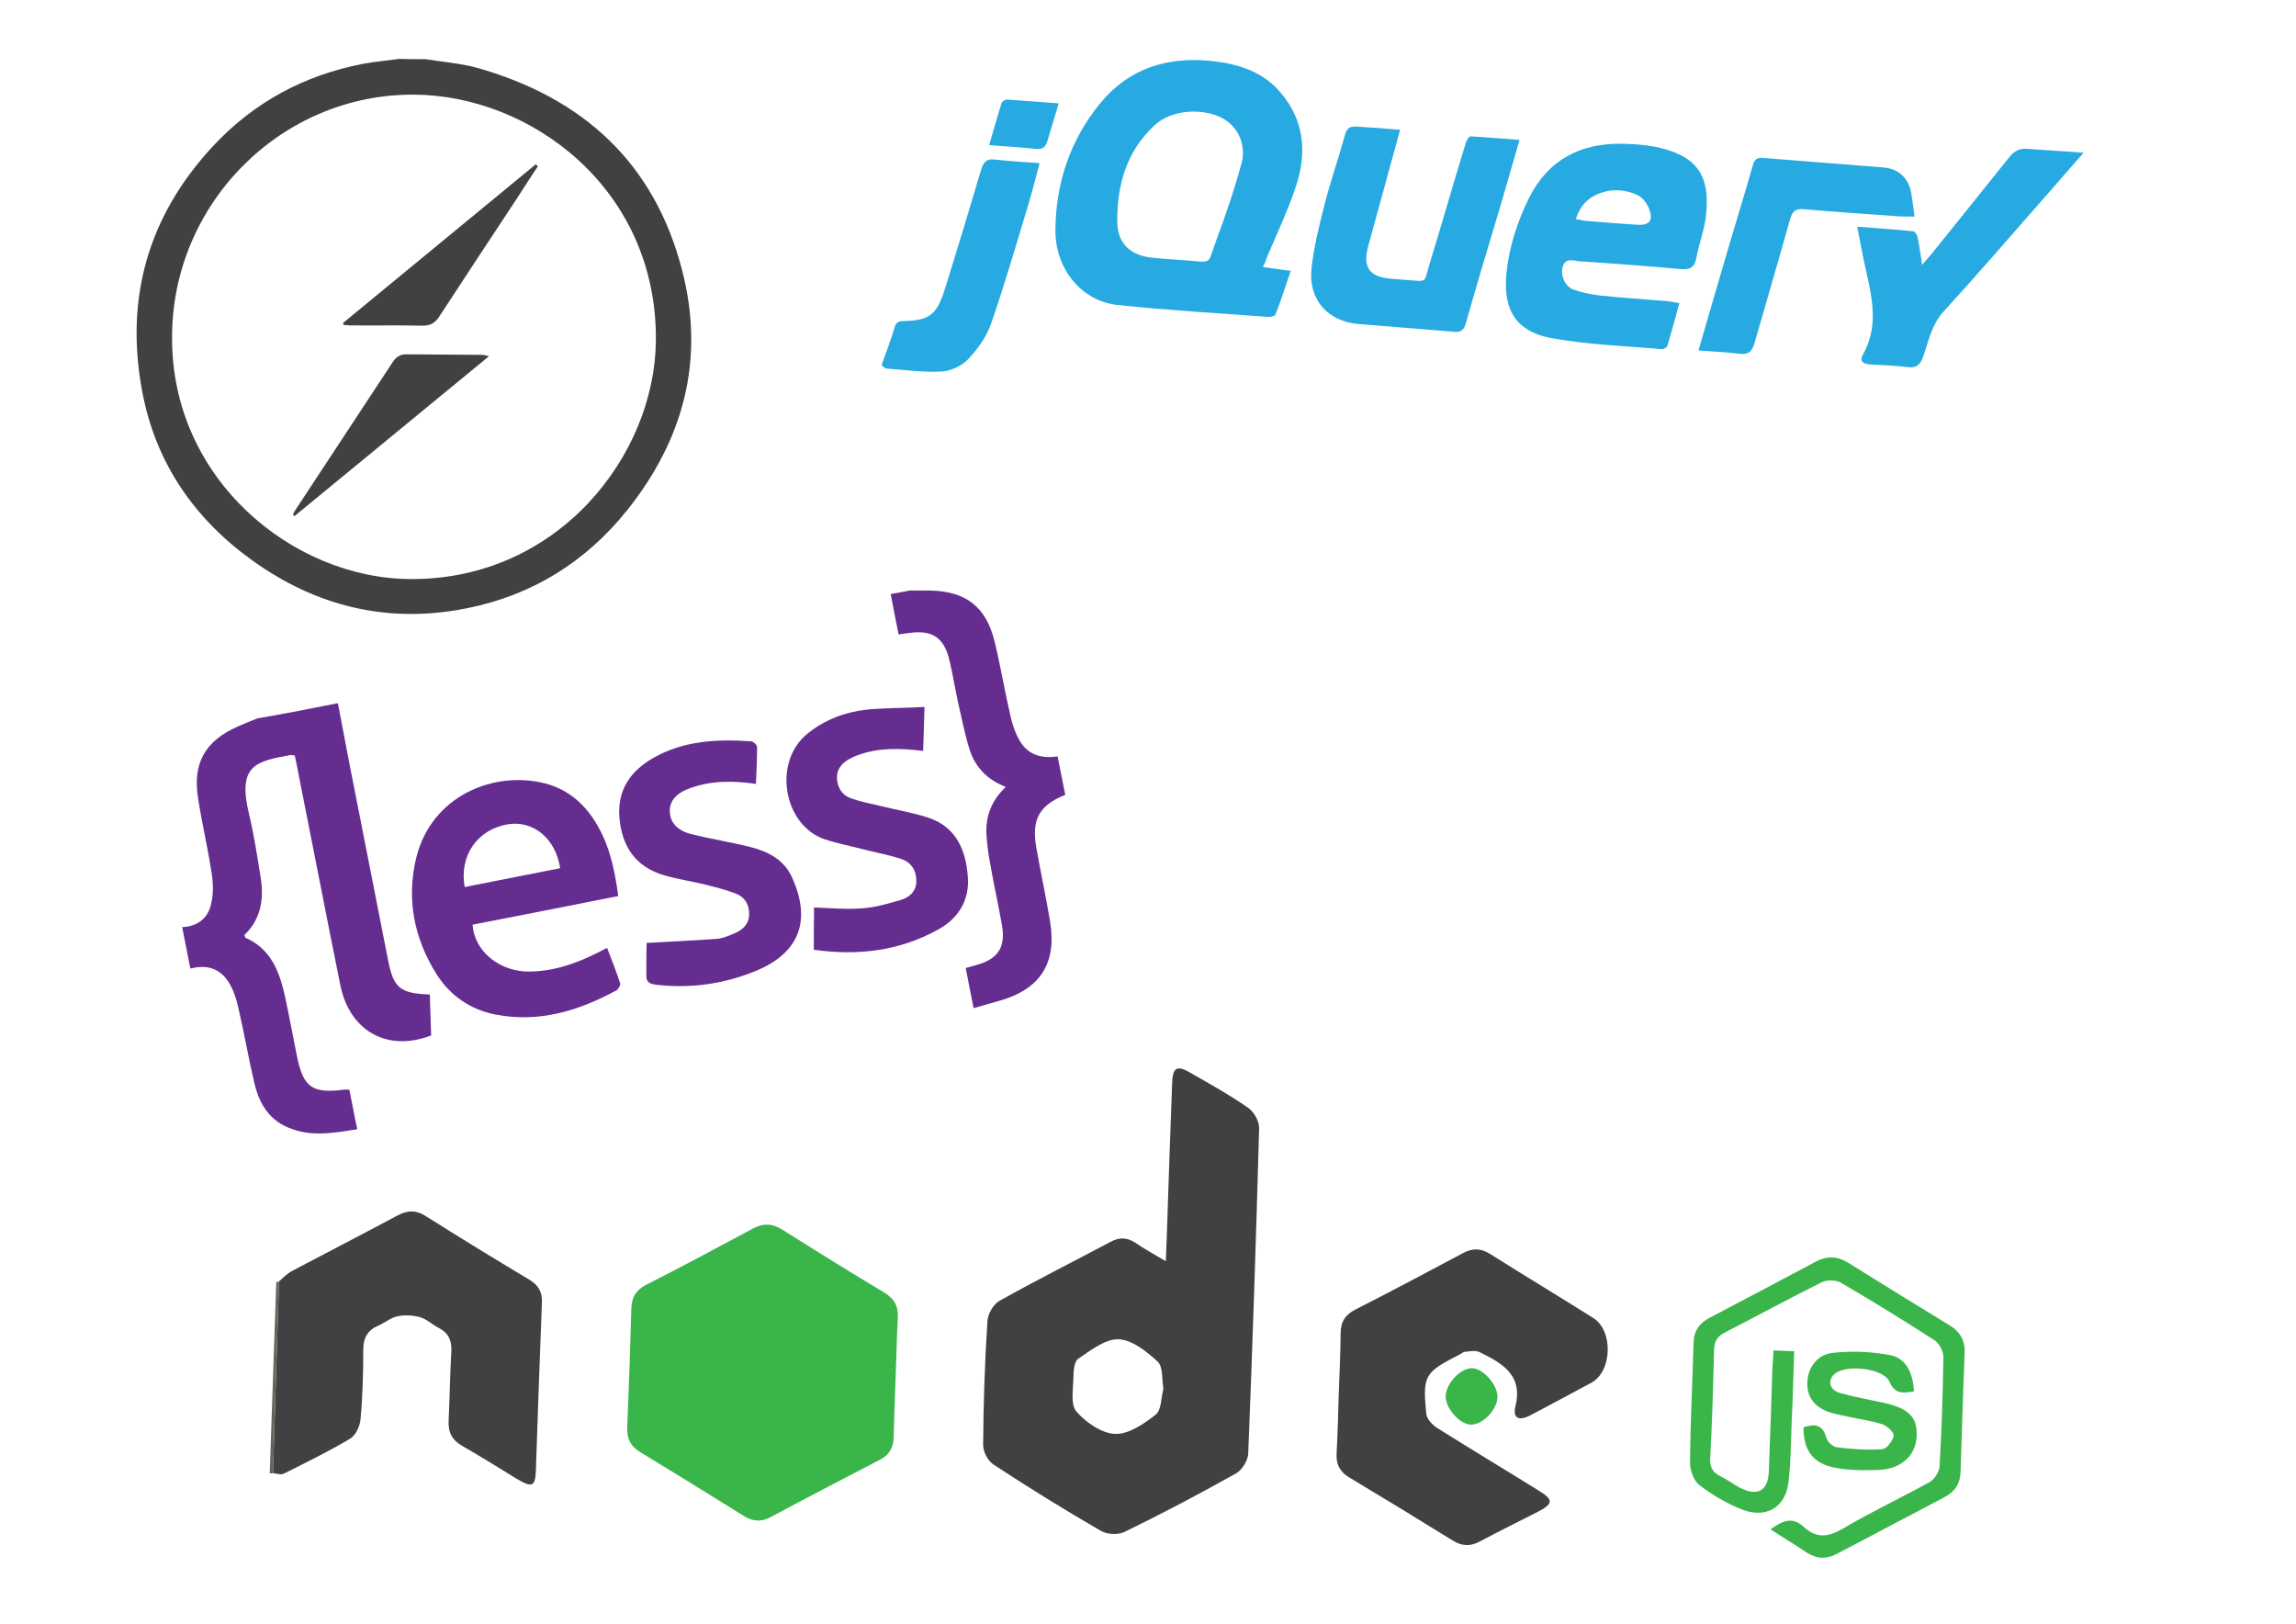 <?xml version="1.0" encoding="utf-8"?>
<!-- Generator: Adobe Illustrator 17.1.0, SVG Export Plug-In . SVG Version: 6.00 Build 0)  -->
<!DOCTYPE svg PUBLIC "-//W3C//DTD SVG 1.1//EN" "http://www.w3.org/Graphics/SVG/1.1/DTD/svg11.dtd">
<svg version="1.1" id="Layer_1" xmlns="http://www.w3.org/2000/svg" xmlns:xlink="http://www.w3.org/1999/xlink" x="0px" y="0px"
	 viewBox="0 0 841.9 595.3" enable-background="new 0 0 841.9 595.3" xml:space="preserve">
<g id="UzSHFJ.tif">
	<g>
		<path fill="#414042" d="M156.1,21.7c6.2,1,12.6,1.5,18.6,3.1c38.9,10.9,65.4,34.9,75.5,74.6c8.3,32.4,0.5,61.7-20.2,87.6
			c-15.2,19-34.8,31.2-58.8,36c-28.9,5.8-55.2-0.6-78.9-17.7c-21.2-15.3-35.2-35.7-40.1-61.5c-6.5-34.2,2-64.4,25.7-90
			c15-16.2,33.5-26.2,55.2-30.4c4.4-0.8,8.8-1.2,13.2-1.8C149.7,21.7,152.9,21.7,156.1,21.7z M63.1,123.5
			c-0.4,52.1,44.3,88.7,87.6,88.8c54,0.2,89.4-45.3,89.8-87.4c0.5-55.8-46-90-88.7-90.2C103.1,34.4,63.1,74.7,63.1,123.5z"/>
		<path fill="#414042" d="M197.2,61c-2.4,3.6-4.8,7.3-7.1,10.9c-9.7,14.7-19.4,29.4-29,44.1c-1.5,2.4-3.3,3.4-6.2,3.4
			c-8.8-0.2-17.5,0-26.3-0.1c-0.9,0-1.7-0.1-2.6-0.2c-0.1-0.2-0.2-0.5-0.2-0.7c23.6-19.4,47.1-38.8,70.7-58.2
			C196.7,60.5,197,60.7,197.2,61z"/>
		<path fill="#414042" d="M107.4,188.7c0.3-0.6,0.5-1.1,0.9-1.7c11.9-18.1,23.9-36.3,35.8-54.4c1.2-1.8,2.7-2.7,4.8-2.7
			c9.3,0.1,18.7,0.1,28,0.2c0.5,0,1.1,0.2,2.4,0.5c-24.1,19.8-47.7,39.2-71.3,58.6C107.8,189,107.6,188.9,107.4,188.7z"/>
	</g>
</g>
<g id="KvLfPn.tif">
	<g>
		<path fill="#67655B" d="M100.1,540.1c-0.4,0-0.8,0.1-1.2,0.1c0.8-23.4,1.6-46.8,2.4-70.2c0.3,0,0.7-0.1,1-0.2
			C101.5,493.2,100.8,516.6,100.1,540.1z"/>
		<path fill="#414042" d="M427.5,462.4c0.1-3.8,0.2-5.8,0.3-7.8c0.6-19.1,1.3-38.3,2-57.4c0.2-5.9,1.7-6.8,6.7-3.9
			c7.1,4.1,14.4,8.1,21.1,12.8c2.2,1.5,4.2,5,4.1,7.6c-1.1,39.7-2.4,79.5-4,119.2c-0.1,2.6-2.3,6.1-4.5,7.3
			c-13.4,7.5-27,14.7-40.8,21.4c-2.4,1.2-6.5,1-8.8-0.4c-13.3-7.7-26.4-15.8-39.2-24.2c-2.1-1.3-3.9-4.7-3.9-7.2
			c0.1-15.2,0.6-30.5,1.6-45.7c0.2-2.6,2.3-6.1,4.6-7.3c13.4-7.5,27.1-14.4,40.7-21.6c3.2-1.7,5.9-1.5,8.9,0.4
			C419.4,457.8,422.8,459.6,427.5,462.4z M426.6,509.2c-0.6-3.5-0.1-8.1-2.1-10c-4-3.7-9.4-8-14.3-8.2c-4.9-0.2-10.3,4.1-14.9,7.2
			c-1.5,1.1-1.7,4.7-1.7,7.1c-0.1,4.2-1.1,9.6,1.1,12.2c3.5,4,9.2,8,14.2,8.2c4.9,0.2,10.6-3.7,14.8-7
			C425.9,517.1,425.7,512.5,426.6,509.2z"/>
		<path fill="#39B54A" d="M328.4,505.2c-0.2,7.2-0.6,14.5-0.7,21.7c-0.1,4-1.7,6.6-5.3,8.4c-13.3,6.9-26.6,13.8-39.8,20.9
			c-3.6,1.9-6.6,1.6-10-0.5c-12.5-7.8-25.1-15.6-37.8-23.3c-3.7-2.2-5-5.1-4.8-9.2c0.6-14.5,1.1-28.9,1.5-43.4
			c0.1-4.1,1.6-6.8,5.5-8.8c13.2-6.7,26.3-13.7,39.3-20.7c3.8-2,7-1.7,10.5,0.5c12.4,7.8,24.8,15.5,37.3,23c3.9,2.3,5.4,5.2,5.1,9.6
			C328.8,490.7,328.7,498,328.4,505.2z"/>
		<path fill="#414042" d="M490.9,511c0.3-7.4,0.6-14.9,0.7-22.3c0-4.2,1.8-6.8,5.6-8.7c13.2-6.7,26.3-13.7,39.3-20.6
			c3.5-1.9,6.6-1.8,10,0.4c12.5,7.9,25.2,15.5,37.7,23.4c7.4,4.6,7,19.5-0.6,23.7c-7.4,4-14.9,8-22.3,11.9c-4.4,2.3-6.7,1.2-5.6-3.3
			c2.8-11.6-5.1-15.8-13.2-19.8c-1.4-0.7-3.5-0.3-5.3-0.1c-0.7,0-1.3,0.7-2,1c-12.9,6.6-13.6,7.6-12.2,21.8c0.2,1.9,2.3,4.1,4.1,5.2
			c12.4,7.8,24.9,15.3,37.3,23c5.2,3.2,5.1,4.7-0.2,7.5c-7.2,3.7-14.4,7.2-21.5,11c-3.5,1.9-6.6,1.8-10-0.3
			c-12.6-7.8-25.2-15.5-37.9-23.1c-3.5-2.1-4.9-4.8-4.7-8.7C490.5,525.5,490.7,518.2,490.9,511z"/>
		<path fill="#414042" d="M100.1,540.1c0.7-23.4,1.5-46.9,2.2-70.3c1.5-1.3,2.9-2.8,4.7-3.8c12.9-6.8,25.9-13.5,38.8-20.4
			c3.8-2,6.8-2,10.4,0.3c12.5,7.9,25.1,15.6,37.8,23.2c3.5,2.1,4.9,4.6,4.7,8.6c-0.8,20.4-1.5,40.8-2.2,61.3c-0.2,6-1.3,6.5-6.8,3.3
			c-6.7-4.1-13.4-8.3-20.2-12.2c-3.7-2.1-5.2-4.9-5-9.1c0.4-8.5,0.5-17.1,1-25.6c0.2-4-1.1-6.8-4.7-8.6c-2.3-1.2-4.4-3.2-6.8-3.9
			c-2.6-0.7-5.7-0.9-8.3-0.3c-2.5,0.5-4.6,2.4-7,3.4c-3.9,1.7-5.5,4.5-5.5,8.7c0,8.5-0.2,17.1-1,25.6c-0.2,2.6-1.8,6-3.9,7.2
			c-7.9,4.7-16.1,8.7-24.3,12.8C102.9,540.8,101.4,540.2,100.1,540.1z"/>
		<path fill="#39B54A" d="M650.3,495.1c2.6,0.1,4.8,0.2,7.6,0.3c-0.3,8.6-0.5,16.9-0.9,25.2c-0.3,7.6-0.3,15.3-1.2,22.8
			c-1.1,9.5-8.5,13.6-17.6,9.8c-5.3-2.2-10.5-5.2-15-8.7c-2.1-1.6-3.5-5.4-3.5-8.2c0.1-14.7,0.9-29.3,1.3-44
			c0.1-4.4,2.2-7.3,6.1-9.3c13-6.8,25.9-13.6,38.8-20.5c4-2.1,7.8-2,11.7,0.4c12.4,7.7,24.8,15.4,37.3,23c3.9,2.4,5.7,5.6,5.5,10.2
			c-0.6,14.5-1,29-1.5,43.5c-0.1,4.3-2.1,7.3-5.9,9.3c-13.1,6.9-26.2,13.8-39.3,20.7c-3.9,2.1-7.5,2-11.2-0.4
			c-4.2-2.8-8.5-5.4-13.3-8.5c4.2-3,7.9-4.9,12.1-1c4.7,4.4,9,3.9,14.5,0.7c10.3-6.1,21.2-11.2,31.7-17c1.8-1,3.6-3.8,3.7-5.8
			c0.8-13.4,1.2-26.7,1.4-40.1c0-2.1-1.5-5-3.2-6.1c-11.3-7.3-22.8-14.4-34.5-21.2c-1.8-1-5.1-1-6.9-0.1
			c-11.9,5.9-23.6,12.3-35.5,18.4c-2.9,1.5-3.9,3.3-4,6.5c-0.3,13.2-0.7,26.4-1.4,39.6c-0.2,3.3,0.9,5.2,3.7,6.6
			c2.5,1.2,4.8,3,7.3,4.3c6.4,3.2,10.2,1.1,10.5-6c0.5-12.6,0.9-25.3,1.3-37.9C650.1,499.5,650.2,497.5,650.3,495.1z"/>
		<path fill="#39B54A" d="M701.8,510.1c-4.2,0.8-7.1,0.9-9-3.6c-2.2-5-16.6-6.5-20.4-2.5c-2.3,2.4-1.5,5.6,2.3,6.7
			c5.4,1.5,11,2.5,16.5,3.7c9,2.1,12,5.4,11.6,12.4c-0.4,6.8-5.6,11.7-13.7,12.1c-5.4,0.2-11,0.2-16.2-0.8
			c-8.1-1.5-11.6-6.4-11.6-14.8c3.9-1.3,7-1.3,8.4,3.8c0.4,1.5,2.4,3.4,3.9,3.5c5.5,0.7,11.1,1.1,16.6,0.7c1.6-0.1,3.8-3,4.2-4.9
			c0.2-1.1-2.3-3.6-4.1-4.2c-3.9-1.3-8-1.8-12.1-2.7c-2.2-0.5-4.4-0.9-6.6-1.5c-5.3-1.6-8.9-4.8-8.9-10.8c0-5.3,3.3-10.5,9.2-11.2
			c7.1-0.8,14.6-0.5,21.6,0.9C699.2,498.3,701.5,503.7,701.8,510.1z"/>
		<path fill="#39B54A" d="M549.1,512.2c-0.2,4.7-5.3,10.1-9.7,10.1c-4.1,0-9.4-6-9.3-10.5c0.2-4.7,5.4-10.2,9.7-10.2
			C543.9,501.7,549.2,507.8,549.1,512.2z"/>
	</g>
</g>
<g id="IH7wnm.tif">
	<g>
		<path fill="#662D91" d="M123.9,257.8c2.1,10.9,4.1,21.8,6.3,32.7c4,20.5,8.1,41,12.1,61.5c2,10.2,4.3,12.2,15.3,12.6
			c0.2,5,0.3,10.1,0.5,15c-15.9,6.2-29.9-1.5-33.3-18.4c-5.4-26.6-10.5-53.2-15.8-79.8c-0.3-1.5-0.6-3-0.9-4.4
			c-0.8-0.1-1.2-0.2-1.5-0.2c-12.8,2.3-19.6,3.7-15.3,21.6c1.8,7.5,3,15.2,4.2,22.8c1.4,8.1,0.3,15.7-5.9,21.6
			c0.2,0.5,0.3,0.9,0.4,1c9.4,4.1,12.5,12.5,14.5,21.5c1.6,7.3,2.9,14.7,4.4,22c2.3,11.3,5.6,13.7,17.1,12.2c0.5-0.1,1,0,2.1,0
			c0.5,2.4,0.9,4.7,1.4,7.1c0.4,2.3,0.9,4.5,1.5,7.4c-9.3,1.5-18.3,3.1-27-1.4c-6.3-3.3-9.3-9.2-10.8-15.8c-2.1-9-3.7-18.2-5.8-27.3
			c-0.7-3.1-1.7-6.3-3.3-9c-3.2-5.4-8.1-7-14.3-5.4c-1-5.1-2-10.1-3-15.2c5.6-0.2,9.4-3.2,10.6-8.4c0.9-3.6,0.8-7.7,0.2-11.4
			c-1.4-9.3-3.6-18.4-5-27.7c-2-12.8,2.8-20.9,14.7-26.1c2.3-1,4.7-2,7-2.9C104.1,261.7,114,259.8,123.9,257.8z"/>
		<path fill="#662D91" d="M333.6,216.5c2.5,0,5.1,0,7.6,0c13,0.3,20.4,6,23.5,18.7c2.2,9,3.7,18.2,5.8,27.2c0.7,3.2,1.8,6.5,3.5,9.3
			c3,5.1,8,6.5,13.8,5.6c1,4.9,1.9,9.5,2.8,14.1c-9.6,3.9-12.4,9-10.6,19.4c1.6,9.1,3.6,18.2,5.1,27.4c2.4,15.1-3.8,24.5-18.6,28.7
			c-3.1,0.9-6.1,1.7-9.5,2.7c-1-5-1.9-9.7-2.9-14.7c1.3-0.4,2.6-0.7,3.9-1.1c8-2.2,10.8-6.5,9.4-14.6c-1.3-7.5-3-14.9-4.3-22.4
			c-0.7-3.7-1.2-7.4-1.4-11.1c-0.3-6.4,1.8-12.2,7.1-17.2c-7-2.7-11.4-7.5-13.4-14.1c-1.7-5.5-2.8-11.3-4.1-16.9
			c-1.1-5-1.9-10.1-3.1-15.2c-2-8.6-6.3-11.5-15.1-10.2c-1,0.1-2,0.3-3.6,0.5c-1-5-2-9.9-2.9-14.8
			C329.1,217.4,331.3,216.9,333.6,216.5z"/>
		<path fill="#662D91" d="M226.7,328.5c-18.1,3.6-35.8,7.1-53.4,10.5c0.6,9.9,10.1,17.4,21.1,17.2c10.1-0.2,19.1-3.8,28.2-8.7
			c1.7,4.4,3.4,8.7,4.8,13c0.2,0.7-0.7,2.2-1.4,2.6c-13.8,7.5-28.3,11.9-44.1,8.9c-9.3-1.8-16.7-6.8-21.8-14.8
			c-8.3-13.2-11.2-27.7-7.4-43c5.6-22.3,28.2-31.8,47.1-27c7.4,1.9,13.2,6.3,17.5,12.6C223.1,308.3,225.3,317.9,226.7,328.5z
			 M170.4,325.2c11.7-2.3,23.4-4.6,35-6.9c-1.6-10.8-9.8-17.6-19.1-16.1C175.1,304,168.3,313.7,170.4,325.2z"/>
		<path fill="#662D91" d="M237.1,345.7c9-0.5,17.4-0.9,25.8-1.5c2.2-0.2,4.5-1.2,6.6-2.1c3-1.3,5.2-3.4,5.2-7c0-3.5-1.6-6.2-4.7-7.4
			c-3.7-1.5-7.6-2.4-11.4-3.4c-4.9-1.2-9.9-1.9-14.7-3.3c-10.8-3-16-10.7-16.8-21.6c-0.7-9.9,4.2-16.8,12.4-21.5
			c11.2-6.4,23.5-7,36-6.1c0.8,0.1,2.1,1.3,2.1,2c0,4.5-0.2,9-0.4,13.6c-8.3-1.2-16.2-1.3-24,1.5c-5.2,1.8-7.7,4.7-7.6,8.6
			c0.1,3.9,2.6,7,7.9,8.3c7.1,1.8,14.4,2.9,21.5,4.7c6.4,1.6,12.3,4.5,15.3,10.9c7.3,15.9,3.1,28-13.5,34.7
			c-11.6,4.7-23.8,6.4-36.4,4.9c-2.4-0.3-3.5-1.1-3.4-3.6C237,353.2,237,349.1,237.1,345.7z"/>
		<path fill="#662D91" d="M339,259.2c-0.2,6.1-0.3,11-0.5,16.1c-8.2-1-16.1-1.3-23.8,1.5c-1.2,0.4-2.4,1-3.5,1.6
			c-2.8,1.6-4.5,3.9-4.3,7.2c0.3,3.4,2,6,5.2,7.1c3.4,1.2,6.9,1.9,10.4,2.7c6,1.5,12.1,2.5,18,4.4c10.2,3.5,13.7,11.9,14.4,21.8
			c0.6,8.8-3.7,15.3-11.1,19.3c-14,7.7-29.1,9.6-45.4,7.3c0-5.3,0-10.3,0.1-15.5c6.1,0.2,11.9,0.8,17.7,0.3c4.7-0.3,9.4-1.7,13.9-3
			c3.2-0.9,5.8-3,5.9-6.8c0.1-4.1-1.9-7.1-5.6-8.3c-4.6-1.5-9.5-2.4-14.2-3.6c-4.6-1.2-9.3-2.1-13.8-3.6c-15-5-19.4-28.4-6.1-38.9
			c6.3-5,13.5-7.7,21.2-8.6C324.4,259.5,331.5,259.6,339,259.2z"/>
	</g>
</g>
<g id="_x37_K4BgK.tif">
	<g>
		<path fill="#27AAE1" d="M323.4,133.4c1.6-4.4,3.3-8.8,4.6-13.3c0.6-2,1.5-2.4,3.4-2.4c9.2-0.2,12-2.2,14.9-11.2
			c4.6-14.7,9.1-29.5,13.5-44.4c0.9-2.9,2.1-4,5.1-3.6c5.2,0.6,10.4,0.9,16.3,1.3c-1.4,5.1-2.5,9.8-3.9,14.4
			c-4.5,14.9-8.8,29.8-13.9,44.5c-1.7,4.8-4.9,9.3-8.4,13c-2.3,2.4-6.3,4.3-9.6,4.5c-6.8,0.4-13.6-0.6-20.4-1.1c-0.5,0-1-0.6-1.5-1
			C323.3,133.9,323.3,133.6,323.4,133.4z"/>
		<path fill="#27AAE1" d="M463.1,97.9c3.4,0.5,6.3,0.9,10.2,1.4c-1.9,5.6-3.6,10.9-5.6,16c-0.2,0.5-1.6,0.9-2.4,0.9
			c-18.5-1.4-37.1-2.4-55.6-4.4c-13.1-1.4-22.8-13.2-22.7-27.4c0.1-17.2,5.4-33,16.3-46.4c10.6-13,24.9-17.4,41.2-15.6
			c9.3,1,18.1,3.7,24.5,10.9c9.3,10.4,10.4,22.6,6.1,35.3c-2.9,8.7-6.9,17.1-10.5,25.6C464.3,95.3,463.8,96.4,463.1,97.9z
			 M431.2,95.2c1,0.1,1.9,0.2,2.9,0.2c11,0.7,8.3,2.2,12-7.6c3.4-9.1,6.5-18.3,9.1-27.7c1.9-6.8-1.2-13.5-6.5-16.5
			c-7.3-4.2-19-3.5-25.2,2.2c-10.4,9.5-14,22.1-13.8,35.7c0.1,8,5.1,12.3,13.1,13C425.6,94.8,428.4,95,431.2,95.2z"/>
		<path fill="#27AAE1" d="M615.8,111.1c-1.5,5.5-2.9,10.7-4.4,15.7c-0.2,0.6-1.5,1.3-2.2,1.2c-13.4-1.2-26.9-1.6-40.1-4
			c-15.1-2.7-17.8-12.6-16.7-24c1-9.6,4-18.8,8.3-27.5c7.1-14.1,19-20.1,34.3-19.8c5.2,0.1,10.6,0.6,15.6,2
			c13.9,3.9,16.1,12.6,15,23.9c-0.5,5.4-2.6,10.6-3.6,16c-0.7,3.8-2.7,4.4-6.2,4c-12.2-1.1-24.4-2-36.6-2.8c-2.2-0.2-5.1-1.5-6.2,2
			c-0.9,3,0.8,7.2,3.8,8.3c3,1.1,6.3,1.8,9.6,2.2c8.3,0.9,16.6,1.4,24.9,2.1C612.5,110.6,613.8,110.8,615.8,111.1z M577.8,80.3
			c1.7,0.3,2.8,0.6,3.9,0.7c6.2,0.5,12.4,1,18.6,1.4c4.2,0.3,5.9-1.3,4.6-5.3c-0.7-2.2-2.5-4.7-4.5-5.6c-5-2.3-10.4-2.4-15.5,0.1
			C581.5,73.3,579.3,76,577.8,80.3z"/>
		<path fill="#27AAE1" d="M513.4,47.6c-4,14.7-7.9,28.7-11.7,42.6c-2.1,7.9,0.4,11.3,8.4,12c1.7,0.1,3.4,0.3,5.1,0.4
			c8.7,0.6,6.7,1.5,9.1-6.2c4.5-14.7,8.7-29.4,13.2-44.1c0.3-0.9,1.2-2.4,1.8-2.3c5.8,0.3,11.6,0.8,17.9,1.3
			c-2.5,8.5-4.8,16.7-7.2,24.8c-4.2,14.1-8.5,28.2-12.5,42.4c-0.8,2.8-2,3.4-4.6,3.1c-11.6-1-23.2-1.8-34.8-2.8
			c-11.3-1-18.4-9-17.2-20.3c0.8-7.8,2.8-15.6,4.7-23.2c2.2-8.7,5.2-17.2,7.6-25.9c0.7-2.5,1.8-3.1,4.1-3
			C502.6,46.7,507.9,47.1,513.4,47.6z"/>
		<path fill="#27AAE1" d="M764,56c-4.6,5.3-8.5,9.7-12.4,14.2c-12.9,14.7-25.7,29.5-38.9,44c-4.4,4.8-5.5,10.8-7.5,16.5
			c-1.1,3.1-2.5,4.3-5.7,3.9c-4.6-0.6-9.3-0.7-13.9-1c-2.4-0.2-3.9-1.1-2.5-3.6c6.6-11.7,2.6-23.4,0.2-35.1
			c-0.7-3.5-1.4-7.1-2.3-11.8c7.3,0.6,14,1,20.6,1.7c0.6,0.1,1.5,1.5,1.6,2.4c0.6,3,1,6,1.6,9.9c1.4-1.6,2.3-2.6,3.2-3.7
			c9.6-11.9,19.2-23.8,28.7-35.7c1.9-2.4,4-3.5,7.2-3.1C750.2,55.1,756.6,55.4,764,56z"/>
		<path fill="#27AAE1" d="M622.8,128.5c3.9-13.5,7.6-26.3,11.4-39.1c2.8-9.6,5.8-19.1,8.5-28.7c0.6-2.2,1.4-3,3.8-2.8
			c14.7,1.2,29.5,2.3,44.2,3.5c5.6,0.5,9.2,4,10.1,9.4c0.5,2.7,0.8,5.5,1.2,8.6c-2.4,0-4.2,0-6-0.1c-11.5-0.8-22.9-1.6-34.4-2.6
			c-3-0.3-4.3,0.5-5.2,3.6c-4.2,15.1-8.7,30.2-13,45.3c-0.8,2.9-2,4.5-5.5,4.1C633.2,129.1,628.2,128.9,622.8,128.5z"/>
		<path fill="#27AAE1" d="M388.2,37.9c-1.5,5.1-2.8,9.3-4.1,13.7c-0.6,2.1-1.6,3.2-4.2,3c-5.4-0.6-10.9-0.9-17.2-1.4
			c1.6-5.4,3-10.4,4.5-15.3c0.2-0.6,1.3-1.4,1.9-1.4C375.3,36.9,381.5,37.4,388.2,37.9z"/>
	</g>
</g>
</svg>
